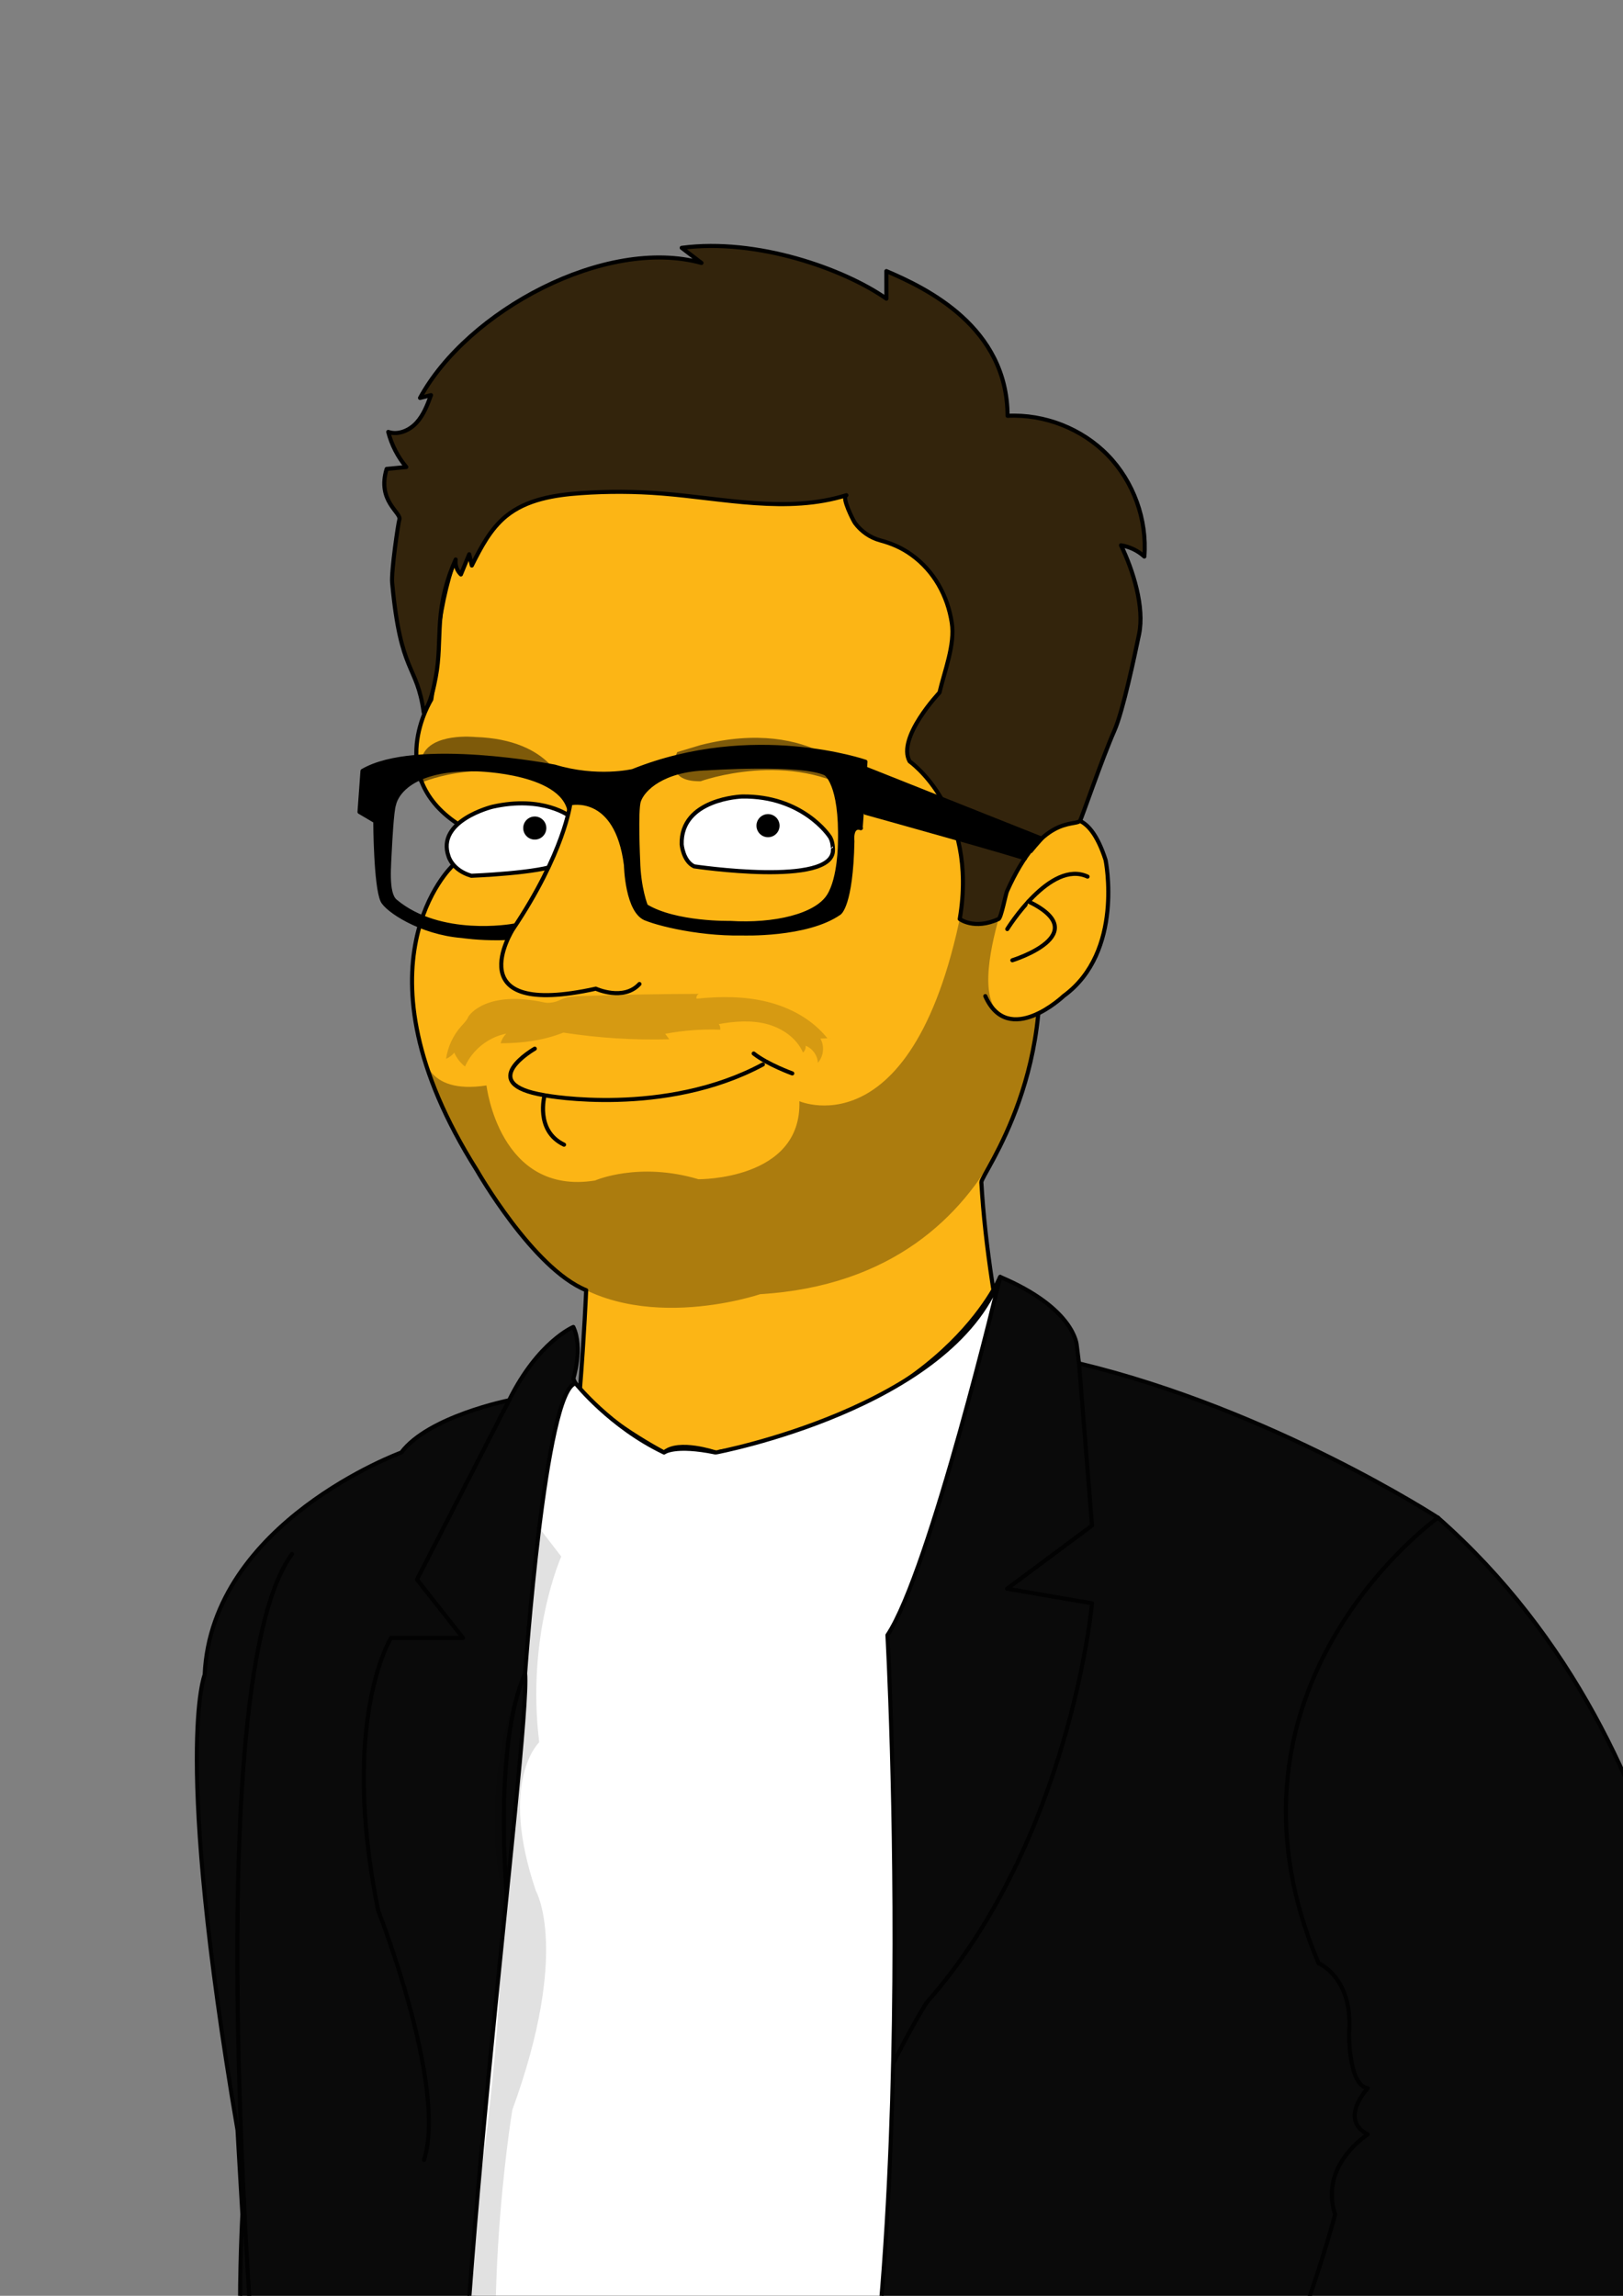 <?xml version="1.0" encoding="utf-8"?>
<!-- Generator: Adobe Illustrator 16.0.4, SVG Export Plug-In . SVG Version: 6.00 Build 0)  -->
<!DOCTYPE svg PUBLIC "-//W3C//DTD SVG 1.1//EN" "http://www.w3.org/Graphics/SVG/1.1/DTD/svg11.dtd">
<svg version="1.1" id="Layer_1" xmlns="http://www.w3.org/2000/svg" xmlns:xlink="http://www.w3.org/1999/xlink" x="0px" y="0px"
	 width="595.28px" height="841.89px" viewBox="0 0 595.28 841.89" enable-background="new 0 0 595.28 841.89" xml:space="preserve">
<rect x="0" y="0" width="595.28" height="841.89" fill="#808080" stroke="none"/>
<g>
	<defs>
		<rect id="SVGID_1_" width="595.28" height="841.89"/>
	</defs>
	<clipPath id="SVGID_2_">
		<use xlink:href="#SVGID_1_"  overflow="visible"/>
	</clipPath>
	<g clip-path="url(#SVGID_2_)">
		<defs>
			<rect id="SVGID_3_" width="595.28" height="841.89"/>
		</defs>
		<clipPath id="SVGID_4_">
			<use xlink:href="#SVGID_3_"  overflow="visible"/>
		</clipPath>
		<path clip-path="url(#SVGID_4_)" fill="#FCB515" d="M174.88,429.112c-47.657-75.535-8.865-111.659-8.865-111.659l12.112-5.716
			l-9.207-8.956c-28.551-17.897-10.736-46.253-10.736-46.253s0.831-4.635,1.366-12.873c3.745-57.668,29.456-70.62,29.456-70.62
			c83.587-69.763,169.832-0.274,169.832-0.274c52.398,44.669,19.749,159.329,19.749,159.329
			c12.111,58.866-18.81,98.642-18.65,101.446c2.707,47.838,17.81,103.156,17.81,103.156
			c-10.115,59.266-113.962,62.956-113.962,62.956c-35.988-0.754-59.71-21.511-59.71-21.511
			c8.271-40.533,10.915-105.004,10.915-105.004C195.452,465.196,174.88,429.112,174.88,429.112"/>
		
			<path clip-path="url(#SVGID_4_)" fill="none" stroke="#000000" stroke-width="1.5" stroke-linecap="round" stroke-linejoin="round" stroke-miterlimit="10" d="
			M174.88,429.112c-47.657-75.535-8.865-111.659-8.865-111.659l12.112-5.716l-9.207-8.956
			c-28.551-17.897-10.736-46.253-10.736-46.253s0.831-4.635,1.366-12.873c3.745-57.668,29.456-70.62,29.456-70.62
			c83.587-69.763,169.832-0.274,169.832-0.274c52.398,44.669,19.749,159.329,19.749,159.329
			c12.111,58.866-18.81,98.642-18.65,101.446c2.707,47.838,17.81,103.156,17.81,103.156
			c-10.115,59.266-113.962,62.956-113.962,62.956c-35.988-0.754-59.71-21.511-59.71-21.511
			c8.271-40.533,10.915-105.004,10.915-105.004C195.452,465.196,174.88,429.112,174.88,429.112z"/>
		<path clip-path="url(#SVGID_4_)" fill="#FFFFFF" d="M209.11,299.417c0,0-9.837-7.797-28.504-3.572c0,0-20.809,5.115-16.07,18.24
			c0,0,1.36,5.038,8.331,7.066c0,0,25.339-0.963,32.106-4.25C204.973,316.901,209.884,312.31,209.11,299.417"/>
		
			<path clip-path="url(#SVGID_4_)" fill="none" stroke="#000000" stroke-width="1.5" stroke-linecap="round" stroke-linejoin="round" stroke-miterlimit="10" d="
			M209.11,299.417c0,0-9.837-7.797-28.504-3.572c0,0-20.809,5.115-16.07,18.24c0,0,1.36,5.038,8.331,7.066
			c0,0,25.339-0.963,32.106-4.25C204.973,316.901,209.884,312.31,209.11,299.417z"/>
		<path clip-path="url(#SVGID_4_)" fill="#FFFFFF" d="M304.195,306.629c0,0-9.769-14.864-32.04-14.54c0,0-22.581,0.761-22.13,17.567
			c0,0,0.493,6.077,4.551,8.042c0,0,51.318,7.707,50.926-6.079C305.503,311.619,305.559,308.368,304.195,306.629"/>
		
			<path clip-path="url(#SVGID_4_)" fill="none" stroke="#000000" stroke-width="1.5" stroke-linecap="round" stroke-linejoin="round" stroke-miterlimit="10" d="
			M304.195,306.629c0,0-9.769-14.864-32.04-14.54c0,0-22.581,0.761-22.13,17.567c0,0,0.493,6.077,4.551,8.042
			c0,0,51.318,7.707,50.926-6.079C305.503,311.619,305.559,308.368,304.195,306.629z"/>
		<path clip-path="url(#SVGID_4_)" d="M277.462,303.032c0.139,2.336,2.145,4.117,4.48,3.978c2.335-0.139,4.116-2.144,3.977-4.48
			c-0.139-2.335-2.145-4.116-4.48-3.977C279.105,298.691,277.323,300.697,277.462,303.032"/>
		<path clip-path="url(#SVGID_4_)" d="M191.914,303.906c0.139,2.335,2.144,4.116,4.479,3.977c2.336-0.138,4.117-2.144,3.978-4.479
			c-0.139-2.335-2.145-4.116-4.48-3.977C193.556,299.565,191.775,301.571,191.914,303.906"/>
		<path clip-path="url(#SVGID_4_)" fill="#FCB515" d="M369.778,322.861c0,0,23.499-45.484,35.729-7.473
			c0,0,6.852,33.65-15.382,49.845c0,0-20.231,19.224-28.741,0.054"/>
		
			<path clip-path="url(#SVGID_4_)" fill="none" stroke="#000000" stroke-width="1.5" stroke-linecap="round" stroke-linejoin="round" stroke-miterlimit="10" d="
			M369.778,322.861c0,0,23.499-45.484,35.729-7.473c0,0,6.852,33.65-15.382,49.845c0,0-20.231,19.224-28.741,0.054"/>
		<path clip-path="url(#SVGID_4_)" fill="#FCB515" d="M369.443,340.701c0,0,15.795-25.611,29.443-19.241"/>
		
			<path clip-path="url(#SVGID_4_)" fill="none" stroke="#000000" stroke-width="1.5" stroke-linecap="round" stroke-linejoin="round" stroke-miterlimit="10" d="
			M369.443,340.701c0,0,15.795-25.611,29.443-19.241"/>
		<path clip-path="url(#SVGID_4_)" fill="#FCB515" d="M371.309,352.141c0,0,30.712-9.499,5.932-21.56"/>
		
			<path clip-path="url(#SVGID_4_)" fill="none" stroke="#000000" stroke-width="1.5" stroke-linecap="round" stroke-linejoin="round" stroke-miterlimit="10" d="
			M371.309,352.141c0,0,30.712-9.499,5.932-21.56"/>
		<g opacity="0.32" clip-path="url(#SVGID_4_)">
			<g>
				<defs>
					<rect id="SVGID_5_" x="155.418" y="317.453" width="225.412" height="162.133"/>
				</defs>
				<clipPath id="SVGID_6_">
					<use xlink:href="#SVGID_5_"  overflow="visible"/>
				</clipPath>
				<path clip-path="url(#SVGID_6_)" d="M372.934,317.453c0,0-28.133,67.818,7.896,54.161c0,0-4.725,97.01-102.041,102.982
					c0,0-48.686,16.631-77.392-10.831c0,0-34.09-35.162-45.978-77.687c0,0,0.057,15.513,23.01,11.965
					c0,0,4.684,40.484,39.816,34.863c0,0,15.927-7.025,37.943-0.468c0,0,37.942,0.396,37.006-28.611
					c0,0,45.905,20.095,61.832-83.385L372.934,317.453z"/>
			</g>
		</g>
		<g opacity="0.5" clip-path="url(#SVGID_4_)">
			<g>
				<defs>
					<rect id="SVGID_7_" x="247.329" y="270.556" width="70.108" height="21.528"/>
				</defs>
				<clipPath id="SVGID_8_">
					<use xlink:href="#SVGID_7_"  overflow="visible"/>
				</clipPath>
				<path clip-path="url(#SVGID_8_)" d="M316.015,287.262c0,0-17.144-24.676-59.033-14.047l-8.568,2.58
					c0,0-5.573,10.894,8.539,10.704c0,0,33.028-12.005,58.788,5.084C315.741,291.583,319.368,294.254,316.015,287.262"/>
			</g>
		</g>
		<g opacity="0.5" clip-path="url(#SVGID_4_)">
			<g>
				<defs>
					<rect id="SVGID_9_" x="153.3" y="270.135" width="53.774" height="18.964"/>
				</defs>
				<clipPath id="SVGID_10_">
					<use xlink:href="#SVGID_9_"  overflow="visible"/>
				</clipPath>
				<path clip-path="url(#SVGID_10_)" d="M207.074,289.099c0,0-4.13-17.935-32.8-18.831c0,0-16.296-1.712-19.419,7.152
					c0,0-3.541,10.916,0.063,9.422C154.918,286.842,179.931,276.065,207.074,289.099"/>
			</g>
		</g>
		<path clip-path="url(#SVGID_4_)" fill="#33240C" d="M396.104,301.026c0.502-0.528,8.096-22.868,12.643-33.135
			c3.133-7.076,7.463-27.701,9.031-35.278c2.062-9.963-2.176-23.504-6.63-32.652c3.179,0.51,6.197,1.967,8.572,4.138
			c1.072-13.532-3.938-27.431-13.398-37.165c-9.461-9.734-23.211-15.139-36.769-14.453c-0.109-32.59-29.68-46.775-44.453-53.066
			c0.004,3.372,0.007,6.744,0.011,10.116c-15.445-10.846-47.444-22.307-75.071-18.645c2.417,1.847,4.834,3.693,7.251,5.54
			c-35.101-9.748-85.818,17.501-103.235,49.498c1.342-0.34,2.685-0.68,4.027-1.02c-1.336,3.601-2.732,7.301-5.33,10.131
			s-6.723,4.612-10.353,3.354c1.207,4.715,3.486,9.151,6.614,12.879c-2.401,0.231-4.803,0.462-7.205,0.693
			c-3.642,11.93,5.601,16.03,4.653,18.631c-0.382,1.047-3.019,18.922-2.629,23.132c3.157,33.997,9.055,29.441,11.585,47.577
			c-0.046-0.335,1.219-2.033,1.386-2.383c1.575-3.303,2.349-7.073,3.03-10.639c1.315-6.877,1.089-13.397,1.546-20.235
			c0.527-7.888,2.477-15.677,5.752-22.873c-0.284,1.992,0.452,4.102,1.913,5.485c1.018-2.468,2.035-4.935,3.052-7.403
			c0.317,1.378,0.634,2.755,0.952,4.133c3.309-6.599,6.814-13.375,12.52-18.058c7.524-6.177,17.733-7.802,27.444-8.484
			c9.88-0.694,19.813-0.649,29.687,0.134c22.679,1.798,46.021,7.411,67.735,0.623c-1.911,0.597,2.535,9.362,3.167,10.212
			c2.279,3.063,5.54,5.347,9.231,6.343c4.266,1.151,7.934,2.727,11.556,5.342c8.182,5.907,13.177,14.983,14.705,24.885
			c1.241,8.039-2.686,17.712-4.514,25.592c0,0-15.729,16.582-10.953,25.236c0,0,25.208,17.537,18.385,57.804
			c0,0,5.337,4.09,14.247,0c0.955-0.439,2.576-9.053,3.084-10.189C382,298.544,394.086,303.149,396.104,301.026"/>
		
			<path clip-path="url(#SVGID_4_)" fill="none" stroke="#000000" stroke-width="1.5" stroke-linecap="round" stroke-linejoin="round" stroke-miterlimit="10" d="
			M396.104,301.026c0.502-0.528,8.096-22.868,12.643-33.135c3.133-7.076,7.463-27.701,9.031-35.278
			c2.062-9.963-2.176-23.504-6.63-32.652c3.179,0.51,6.197,1.967,8.572,4.138c1.072-13.532-3.938-27.431-13.398-37.165
			c-9.461-9.734-23.211-15.139-36.769-14.453c-0.109-32.59-29.68-46.775-44.453-53.066c0.004,3.372,0.007,6.744,0.011,10.116
			c-15.445-10.846-47.444-22.307-75.071-18.645c2.417,1.847,4.834,3.693,7.251,5.54c-35.101-9.748-85.818,17.501-103.235,49.498
			c1.342-0.34,2.685-0.68,4.027-1.02c-1.336,3.601-2.732,7.301-5.33,10.131s-6.723,4.612-10.353,3.354
			c1.207,4.715,3.486,9.151,6.614,12.879c-2.401,0.231-4.803,0.462-7.205,0.693c-3.642,11.93,5.601,16.03,4.653,18.631
			c-0.382,1.047-3.019,18.922-2.629,23.132c3.157,33.997,9.055,29.441,11.585,47.577c-0.046-0.335,1.219-2.033,1.386-2.383
			c1.575-3.303,2.349-7.073,3.03-10.639c1.315-6.877,1.089-13.397,1.546-20.235c0.527-7.888,2.477-15.677,5.752-22.873
			c-0.284,1.992,0.452,4.102,1.913,5.485c1.018-2.468,2.035-4.935,3.052-7.403c0.317,1.378,0.634,2.755,0.952,4.133
			c3.309-6.599,6.814-13.375,12.52-18.058c7.524-6.177,17.733-7.802,27.444-8.484c9.88-0.694,19.813-0.649,29.687,0.134
			c22.679,1.798,46.021,7.411,67.735,0.623c-1.911,0.597,2.535,9.362,3.167,10.212c2.279,3.063,5.54,5.347,9.231,6.343
			c4.266,1.151,7.934,2.727,11.556,5.342c8.182,5.907,13.177,14.983,14.705,24.885c1.241,8.039-2.686,17.712-4.514,25.592
			c0,0-15.729,16.582-10.953,25.236c0,0,25.208,17.537,18.385,57.804c0,0,5.337,4.09,14.247,0c0.955-0.439,2.576-9.053,3.084-10.189
			C382,298.544,394.086,303.149,396.104,301.026z"/>
		<g opacity="0.15" clip-path="url(#SVGID_4_)">
			<g>
				<defs>
					<rect id="SVGID_11_" x="163.6" y="364.455" width="141.654" height="26.645"/>
				</defs>
				<clipPath id="SVGID_12_">
					<use xlink:href="#SVGID_11_"  overflow="visible"/>
				</clipPath>
				<path clip-path="url(#SVGID_12_)" d="M303.464,380.753c-5.421-6.836-13.499-11.245-21.964-13.354
					c-8.466-2.109-17.337-2.064-26.016-1.172c-0.21-0.708,0.23-1.545,0.934-1.772c-14.453,0.044-28.905,0.315-43.35,0.811
					c-2.212,0.076-4.472,0.166-6.539,0.959c-0.909,0.349-1.769,0.829-2.704,1.1c-1.395,0.404-2.908,0.562-4.327,0.256
					c-20.532-4.421-27.235,4.15-27.792,5.427c-0.556,1.276-1.6,2.262-2.528,3.3c-2.978,3.335-4.945,7.561-5.578,11.986
					c1.168-0.503,2.212-1.29,3.017-2.275c0.866,1.981,2.227,3.743,3.925,5.081c2.734-6.135,8.583-10.783,15.177-12.059
					c-1.002,0.962-1.739,2.197-2.108,3.536c7.83-0.001,15.743-1.02,23.019-3.914c12.835,1.984,25.849,2.804,38.832,2.447
					c-0.497-0.667-0.994-1.333-1.49-2c6.643-1.26,13.429-1.77,20.186-1.517c0.1-0.714-0.086-1.465-0.509-2.049
					c5.779-1.035,11.79-1.51,17.477-0.049c5.686,1.461,11.04,5.111,13.397,10.489c0.7-0.608,1.072-1.574,0.96-2.495
					c2.531,0.98,4.369,3.539,4.491,6.25c2.12-2.367,2.512-6.12,0.926-8.873c1.451-0.07,2.902-0.139,4.354-0.209"/>
			</g>
		</g>
		
			<path clip-path="url(#SVGID_4_)" fill="none" stroke="#000000" stroke-width="1.5" stroke-linecap="round" stroke-linejoin="round" stroke-miterlimit="10" d="
			M200.378,401.747c0,0,43.322,8.002,79.427-11.397"/>
		
			<path clip-path="url(#SVGID_4_)" fill="none" stroke="#000000" stroke-width="1.5" stroke-linecap="round" stroke-linejoin="round" stroke-miterlimit="10" d="
			M290.585,393.631c0,0-9.096-3.282-14.149-7.293"/>
		
			<path clip-path="url(#SVGID_4_)" fill="none" stroke="#000000" stroke-width="1.5" stroke-linecap="round" stroke-linejoin="round" stroke-miterlimit="10" d="
			M196.143,384.557c0,0-22.393,12.833,3.607,17.083c0,0-3.625,13,7.125,18.125"/>
		<path clip-path="url(#SVGID_4_)" d="M315.666,303.649c0,0,0.042,0.012,0.111,0.031
			C315.739,303.669,315.706,303.66,315.666,303.649"/>
		
			<path clip-path="url(#SVGID_4_)" fill="none" stroke="#000000" stroke-width="1.5" stroke-linecap="round" stroke-linejoin="round" stroke-miterlimit="10" d="
			M315.666,303.649c0,0,0.042,0.012,0.111,0.031C315.739,303.669,315.706,303.66,315.666,303.649z"/>
		<path clip-path="url(#SVGID_4_)" d="M131.865,297.748l5.783,3.403c0,0,0.097,23.738,2.651,29.143
			c1.589,3.362,13.824,11.71,29.134,12.938c0,0,24.645,3.746,37.126-4.72c2.825-1.917,7.904-21.051,7.721-31.717
			c0,0-0.879-15.981,15.309,10.418c0,0,1.857,15.727,5.76,18.829c2.28,1.813,19.678,6.623,36.858,6.257
			c0,0,23.648,0.879,35.629-7.477c0,0,4.325-2.625,4.8-26.344c0,0-0.729-5.871,3.03-4.828l1.762-24.306
			c0,0-41.196-14.298-85.341,3.409c0,0-13.037,3.121-28.675-1.625c0,0-50.864-9.94-70.458,1.596L131.865,297.748z M259.31,281.761
			c0,0,34.711-2.332,43.475,1.879c0,0,5.911,3.468,5.298,25.428c0,0,0.006,12.889-4.075,19.412
			c-4.648,7.433-20.126,10.977-36.194,9.973c0,0-20.062,0.432-30.903-6.183c0,0-2.611-6.267-2.864-16.732
			c0,0-0.846-18.309,0.252-21.74C235.727,289.337,243.185,282.186,259.31,281.761 M144.53,294.993c0,0,2.036-13.525,30.348-12.876
			c0,0,33.545,0.674,34.243,16.99c0,0-0.367,28.052-4.721,33.41c-3.445,4.238-9.568,5.984-16.491,7.011
			c0,0-26.443,4.772-42.929-9.074c-3.414-2.868-2.231-13.265-1.947-20.014C143.033,310.439,143.686,296.944,144.53,294.993"/>
		
			<path clip-path="url(#SVGID_4_)" fill="none" stroke="#000000" stroke-width="1.5" stroke-linecap="round" stroke-linejoin="round" stroke-miterlimit="10" d="
			M131.865,297.748l5.783,3.403c0,0,0.097,23.738,2.651,29.143c1.589,3.362,13.824,11.71,29.134,12.938
			c0,0,24.645,3.746,37.126-4.72c2.825-1.917,7.904-21.051,7.721-31.717c0,0-0.879-15.981,15.309,10.418
			c0,0,1.857,15.727,5.76,18.829c2.28,1.813,19.678,6.623,36.858,6.257c0,0,23.648,0.879,35.629-7.477c0,0,4.325-2.625,4.8-26.344
			c0,0-0.729-5.871,3.03-4.828l1.762-24.306c0,0-41.196-14.298-85.341,3.409c0,0-13.037,3.121-28.675-1.625
			c0,0-50.864-9.94-70.458,1.596L131.865,297.748z M259.31,281.761c0,0,34.711-2.332,43.475,1.879c0,0,5.911,3.468,5.298,25.428
			c0,0,0.006,12.889-4.075,19.412c-4.648,7.433-20.126,10.977-36.194,9.973c0,0-20.062,0.432-30.903-6.183
			c0,0-2.611-6.267-2.864-16.732c0,0-0.846-18.309,0.252-21.74C235.727,289.337,243.185,282.186,259.31,281.761z M144.53,294.993
			c0,0,2.036-13.525,30.348-12.876c0,0,33.545,0.674,34.243,16.99c0,0-0.367,28.052-4.721,33.41
			c-3.445,4.238-9.568,5.984-16.491,7.011c0,0-26.443,4.772-42.929-9.074c-3.414-2.868-2.231-13.265-1.947-20.014
			C143.033,310.439,143.686,296.944,144.53,294.993z"/>
		<path clip-path="url(#SVGID_4_)" d="M382.019,307.518l-64.552-25.674l-0.039,16.195c0,0,60.206,16.749,58.422,16.802
			C375.85,314.841,379.105,310.723,382.019,307.518"/>
		
			<path clip-path="url(#SVGID_4_)" fill="none" stroke="#000000" stroke-width="1.5" stroke-linecap="round" stroke-linejoin="round" stroke-miterlimit="10" d="
			M382.019,307.518l-64.552-25.674l-0.039,16.195c0,0,60.206,16.749,58.422,16.802C375.85,314.841,379.105,310.723,382.019,307.518z
			"/>
		<path clip-path="url(#SVGID_4_)" fill="#FCB515" d="M234.539,360.843c-5.89,6.385-16.018,1.716-16.018,1.716
			c-51.34,11.341-30.481-21.667-30.481-21.667c19.034-28.326,21.153-46.302,21.153-46.302s16.985-4.055,20.396,22.623
			c0,0,0.355,17.611,7.713,19.802"/>
		
			<path clip-path="url(#SVGID_4_)" fill="none" stroke="#000000" stroke-width="1.5" stroke-linecap="round" stroke-linejoin="round" stroke-miterlimit="10" d="
			M234.539,360.843c-5.89,6.385-16.018,1.716-16.018,1.716c-51.34,11.341-30.481-21.667-30.481-21.667
			c19.034-28.326,21.153-46.302,21.153-46.302s16.985-4.055,20.396,22.623c0,0,0.355,17.611,7.713,19.802"/>
		<path clip-path="url(#SVGID_4_)" fill="#0A0A0A" d="M511.169,970.455c1.336,10.438,1.115,22.042,0.007,33.714
			c-59.781,4.685-125.206,2.06-184.935,7.402c-9.871,0.883-18.243-44.403-32.226-45.177c-65.948-3.651-115.576-8.226-115.576-8.226
			l-97.328,62.122c-2.477-5.45-18.692-13.868-18.692-13.868c10.736-28.032,33.557-102.936,33.557-102.936
			c-11.562-10.901-7.069-91.432-7.069-91.432c-1.334-22.531-1.785-30.895-1.785-30.895
			C63.396,642.015,75.068,614.171,75.068,614.171c2.478-56.065,72.117-81.517,72.117-81.517c9.91-13.238,39.533-19.16,39.533-19.16
			c10.629-21.497,23.565-26.885,23.565-26.885c3.639,7.685,0,18.935,0,18.935c4.465,11.826,33.281,27.11,33.281,27.11
			c5.293-4.672,18.932,0,18.932,0c83.294-13.586,104.341-64.399,104.341-64.399c27.498,11.629,28.093,25.086,28.093,25.086
			l0.826,6.625c70.831,16.971,131.666,56.581,131.666,56.581c99.098,87.215,98.534,225.464,98.534,225.464
			c-7.433,32.704-99.924,190.001-99.924,190.001C521.904,973.57,511.169,970.455,511.169,970.455"/>
		
			<path clip-path="url(#SVGID_4_)" fill="none" stroke="#020202" stroke-width="1.5" stroke-linecap="round" stroke-linejoin="round" stroke-miterlimit="10" d="
			M511.169,970.455c1.336,10.438,1.115,22.042,0.007,33.714c-59.781,4.685-125.206,2.06-184.935,7.402
			c-9.871,0.883-18.243-44.403-32.226-45.177c-65.948-3.651-115.576-8.226-115.576-8.226l-97.328,62.122
			c-2.477-5.45-18.692-13.868-18.692-13.868c10.736-28.032,33.557-102.936,33.557-102.936c-11.562-10.901-7.069-91.432-7.069-91.432
			c-1.334-22.531-1.785-30.895-1.785-30.895C63.396,642.015,75.068,614.171,75.068,614.171
			c2.478-56.065,72.117-81.517,72.117-81.517c9.91-13.238,39.533-19.16,39.533-19.16c10.629-21.497,23.565-26.885,23.565-26.885
			c3.639,7.685,0,18.935,0,18.935c4.465,11.826,33.281,27.11,33.281,27.11c5.293-4.672,18.932,0,18.932,0
			c83.294-13.586,104.341-64.399,104.341-64.399c27.498,11.629,28.093,25.086,28.093,25.086l0.826,6.625
			c70.831,16.971,131.666,56.581,131.666,56.581c99.098,87.215,98.534,225.464,98.534,225.464
			c-7.433,32.704-99.924,190.001-99.924,190.001C521.904,973.57,511.169,970.455,511.169,970.455z"/>
		
			<polyline clip-path="url(#SVGID_4_)" fill="none" stroke="#020202" stroke-width="1.5" stroke-linecap="round" stroke-linejoin="round" stroke-miterlimit="10" points="
			262.497,532.655 292.295,591.835 344.455,542.981 		"/>
		
			<polyline clip-path="url(#SVGID_4_)" fill="none" stroke="#020202" stroke-width="1.5" stroke-linecap="round" stroke-linejoin="round" stroke-miterlimit="10" points="
			243.565,532.655 219.063,587.942 197.774,560.298 		"/>
		
			<path clip-path="url(#SVGID_4_)" fill="none" stroke="#020202" stroke-width="1.5" stroke-linecap="round" stroke-linejoin="round" stroke-miterlimit="10" d="
			M395.757,499.967l4.775,59.459l-31.146,23.17l31.146,5.346c0,0-7.96,86.762-60.771,146.566c0,0-38.548,60.932-30.122,100.425"/>
		
			<path clip-path="url(#SVGID_4_)" fill="none" stroke="#020202" stroke-width="1.5" stroke-linecap="round" stroke-linejoin="round" stroke-miterlimit="10" d="
			M186.718,513.495l-33.785,65.716l16.893,21.44h-26.418c0,0-18.903,30.046-4.693,100.006c0,0,25.398,64.316,16.813,91.397"/>
		
			<path clip-path="url(#SVGID_4_)" fill="none" stroke="#020202" stroke-width="1.5" stroke-linecap="round" stroke-linejoin="round" stroke-miterlimit="10" d="
			M527.423,556.548c0,0-86.881,61.845-43.801,163.398c0,0,12.76,5.224,11.214,25.533c0,0-0.351,19.183,6.83,20.312
			c0,0-10.771,11.283,0,16.926c0,0-17.95,11.284-11.967,29.338c0,0-16.754,63.188-38.294,90.27c0,0,10.63,43.732,59.764,68.13"/>
		
			<path clip-path="url(#SVGID_4_)" fill="none" stroke="#020202" stroke-width="1.5" stroke-linecap="round" stroke-linejoin="round" stroke-miterlimit="10" d="
			M95.977,1009.389l82.463-51.22c0,0-12.35-70.202,0-180.784c0,0,13.445-33.431,8.279-71.796c0,0-6.993-63.165,5.887-91.951"/>
		
			<path clip-path="url(#SVGID_4_)" fill="none" stroke="#020202" stroke-width="1.5" stroke-linecap="round" stroke-linejoin="round" stroke-miterlimit="10" d="
			M95.977,903.487c0,0-26.163-282.837,11.116-333.613"/>
		<path clip-path="url(#SVGID_4_)" fill="#FFFFFF" d="M366.838,468.256c0,0-25.715,108.005-41.341,131.365
			c0,0,14.081,256.507-23.157,361.445c0,0-4.921,14.877-81.925,6.749c0,0-50.066,1.984-51.36-14.072
			c-6.51-80.745,25.618-318.021,23.551-340.104c0,0,7.297-104.265,18.514-106.34c0,0,12.656,15.948,32.445,25.355
			c0,0,3.764-3.115,18.932,0C262.497,532.655,348.915,516.484,366.838,468.256"/>
		
			<path clip-path="url(#SVGID_4_)" fill="none" stroke="#020202" stroke-width="1.5" stroke-linecap="round" stroke-linejoin="round" stroke-miterlimit="10" d="
			M366.838,468.256c0,0-25.715,108.005-41.341,131.365c0,0,14.081,256.507-23.157,361.445c0,0-4.921,14.877-81.925,6.749
			c0,0-50.066,1.984-51.36-14.072c-6.51-80.745,25.618-318.021,23.551-340.104c0,0,7.297-104.265,18.514-106.34
			c0,0,12.656,15.948,32.445,25.355c0,0,3.764-3.115,18.932,0C262.497,532.655,348.915,516.484,366.838,468.256z"/>
		<g opacity="0.12" clip-path="url(#SVGID_4_)">
			<g>
				<defs>
					<rect id="SVGID_13_" x="171.736" y="560.298" width="34.114" height="357.796"/>
				</defs>
				<clipPath id="SVGID_14_">
					<use xlink:href="#SVGID_13_"  overflow="visible"/>
				</clipPath>
				<path clip-path="url(#SVGID_14_)" fill="#020202" d="M197.774,560.298l8.076,10.487c0,0-12.897,29.039-8.076,68.126
					c0,0-15.031,14.012-1.194,54.573c0,0,12.629,21.818-8.667,80.233c0,0-13.9,83.576,0,144.376l-9.473-4.174
					c0,0-13.547-48.784-2.126-115.804c0,0,11.735-77.345,5.712-117.906c0,0-4.102-36.532,10.58-66.571L197.774,560.298z"/>
			</g>
		</g>
	</g>
</g>
</svg>
